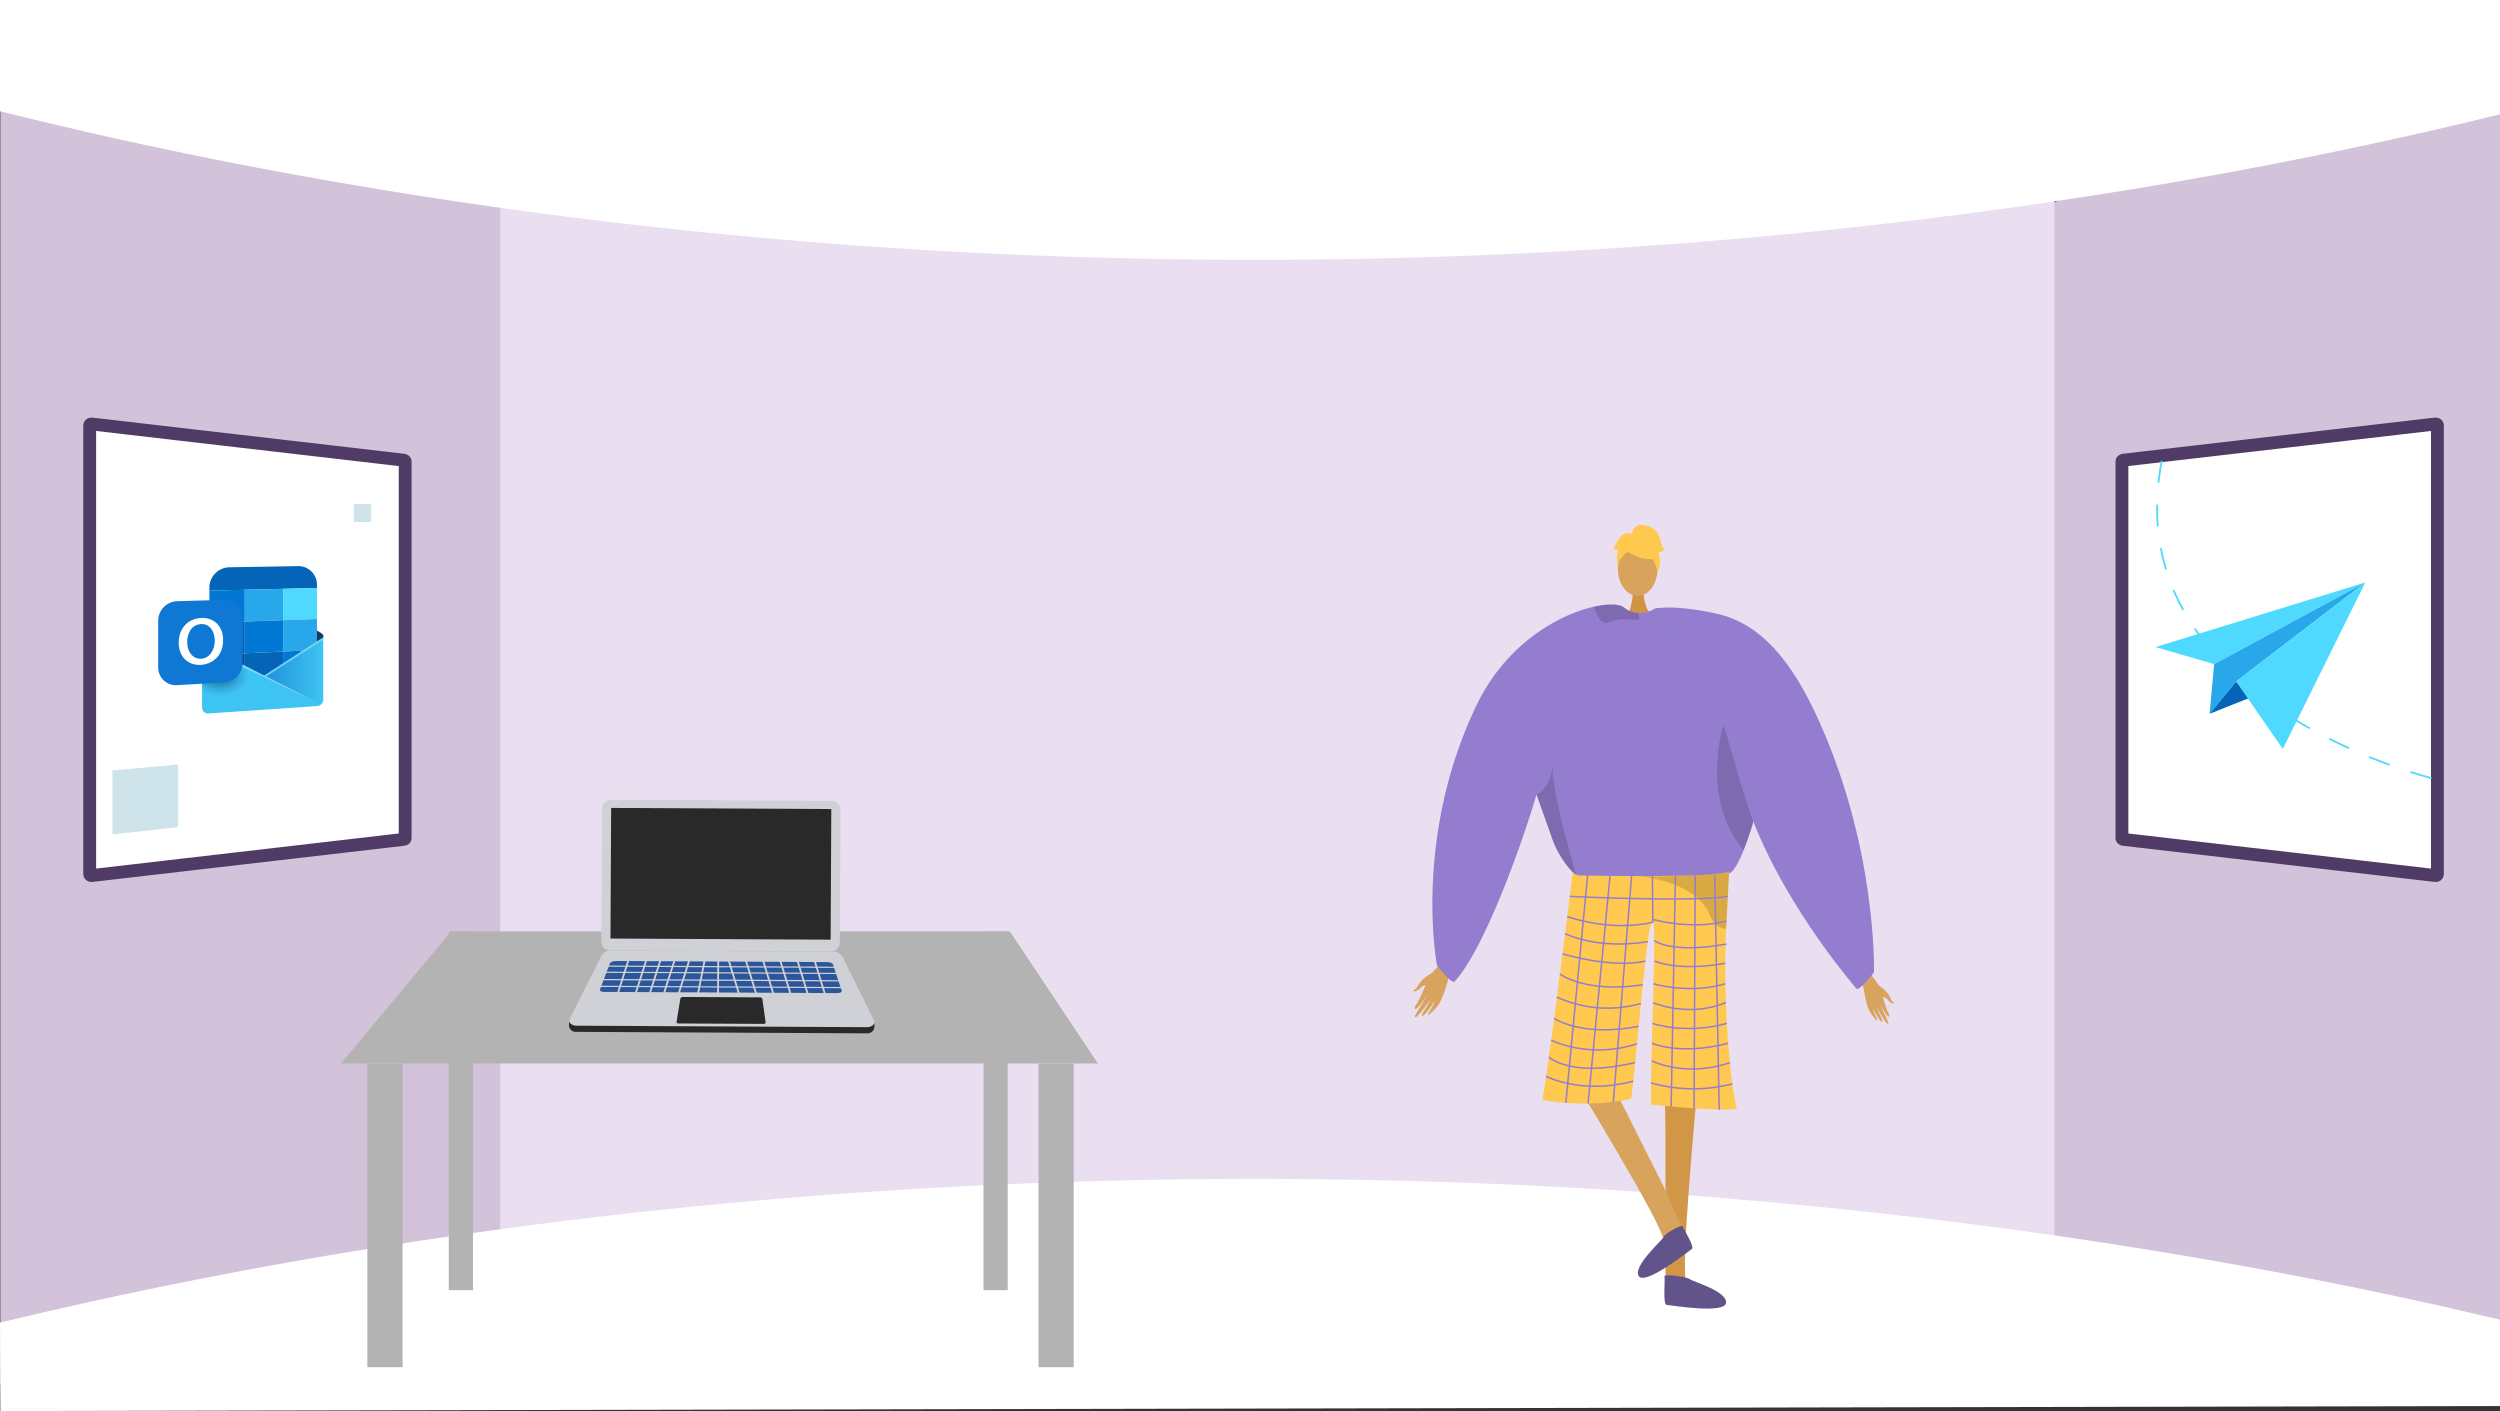 <svg xmlns="http://www.w3.org/2000/svg" xmlns:xlink="http://www.w3.org/1999/xlink" width="1366" height="771" viewBox="0 0 1366 771"><rect x="0" y="0" width="1366" height="771" fill="#333333" stroke="none"/><defs><style>.a{fill:#d2c3db;}.b{fill:#eadff1;}.c,.p{fill:#fff;}.d,.f{fill:#d8a35d;}.d{fill-rule:evenodd;}.e{fill:#d29647;}.g{fill:#d19442;}.h{fill:#947dce;}.i{fill:#ffc84f;}.j{opacity:0.15;}.k{fill:#62548a;}.l{opacity:0.3;}.m{opacity:0.5;}.aj,.n{fill:none;}.n{stroke:#947dce;stroke-width:0.823px;}.aj,.n,.p{stroke-miterlimit:10;}.o{fill:#b3b3b3;}.p{stroke:#4f3b65;stroke-width:7.018px;}.q{fill:#ce521f;}.r{fill:#ebebeb;}.s{fill:#8e96a3;}.t{fill:#292929;}.u{fill:#d0d1d6;}.v{fill:#2b579a;}.w{fill:#0364b8;}.x{fill:#0078d4;}.y{fill:#28a8ea;}.z{fill:#50d9ff;}.aa{fill:#064a8c;}.ab{fill:#3ec4f3;}.ac{fill:#113a6b;}.ad{fill:url(#a);}.ae{fill:#a0def2;opacity:0.64;}.af{fill:url(#b);}.ag{fill:#0f78d4;}.ah{fill:#72d2f2;}.ai{fill:#cfe3eb;}.aj{stroke:#50d9ff;stroke-dasharray:12;}</style><linearGradient id="a" y1="0.5" x2="1" y2="0.5" gradientUnits="objectBoundingBox"><stop offset="0" stop-color="#1f92df"/><stop offset="1" stop-color="#1f88ce" stop-opacity="0"/></linearGradient><radialGradient id="b" cx="0.245" cy="0.235" r="0.699" gradientTransform="matrix(0.657, 0.035, -0.017, 0.719, 0.112, 0.055)" gradientUnits="objectBoundingBox"><stop offset="0" stop-color="#175069"/><stop offset="0.297" stop-color="#195e83" stop-opacity="0.737"/><stop offset="0.935" stop-color="#1e83c6" stop-opacity="0.071"/><stop offset="1" stop-color="#1f88ce" stop-opacity="0"/></radialGradient></defs><g transform="translate(-1507.814 -0.686)"><path class="a" d="M2873.814,10.223V768.686L2631.586,701.1l-32.991-6.263,1.636-558.092,30.118-25.56Z"/><path class="a" d="M1824.11,126.158l-16.051,556.371-300.045,74.4V6.874l298.845,93.571Z"/><path class="b" d="M2205.792,89.758H1781.184V707.142h849.165V89.758Z"/><path class="c" d="M1507.814,61.466c121.657,30.38,335.7,73.889,615,80.373,352.972,8.194,622.429-47.1,751-78.7V.686h-1366Z"/><path class="c" d="M1507.814,723.37c121.657-29.39,335.7-71.48,615-77.753,352.972-7.927,622.429,45.568,751,76.133v47.19l-1365.8,2.746Z"/><path class="d" d="M2299.933,522.675c-.6.749-9.25,7.8-11.468,12.523s-5.066,11.949-6.7,14.21c-1.917,2.661-1.01,3.836,1.531.891a51.229,51.229,0,0,0,5.018-6.98c.2-.481-1.383,2.546-3.351,5.744-2.093,3.4-4.573,7.013-3.984,7.433,1.141.813,7.83-8.742,8.707-10.535a50.054,50.054,0,0,1-2.376,4.7c-1.2,2.077-2.905,4.336-2.625,5,.44,1.05,4.671-3.762,6.992-8.164.179-.027-.128,1.555-3.236,6.6-.312.507-.578,1.989.9.495,3.114-3.145,4.686-4.268,6.838-9.681,2.1-5.278,3.134-11.569,5.812-14.942Z"/><path class="d" d="M2291.028,531.981s-5.838,2.562-8.234,6.944c-1.425,2.605-2.1,2.289-2.473,2.684-1.253,1.313,2.192.851,3.784-1.224,1.294-1.686,4.934-1.571,6.039-2.466s3.612-3.863,3.473-4.88S2291.028,531.981,2291.028,531.981Z"/><path class="e" d="M2435.39,594.386s-10.214,105.4-5.871,107.214c7.792,3.305,38.309,14.117,4.664,11.741-17.282,1.042-16.014-2.819-16.284-6.091-.221-2.674.287-97-.423-104.336-.159-1.643-.256-2.636-.256-2.636Z"/><path class="f" d="M2364.154,584.53s55.168,89.918,52.256,93.616c-5.2,6.68-26.593,30.978,1.641,12.527,15.6-7.5,12.617-10.257,11.26-13.247-1.108-2.442-9.271-21.121-12.221-27.875-.661-1.512-37.824-75.172-37.824-75.172Z"/><path class="g" d="M2405.925,322.4s-.9,10.043,5.295,15.6-14.277,0-14.277,0,3.81-9.619,2.955-15.6S2405.925,322.4,2405.925,322.4Z"/><ellipse class="f" cx="10.83" cy="14.777" rx="10.83" ry="14.777" transform="translate(2391.827 296.743)"/><path class="h" d="M2473.293,419.033c-.181,2.8-2.443,13.2-5.627,24.5-.938,3.373-1.966,6.82-3.044,10.176-1.308,4.089-2.69,8.029-4.088,11.509-2.715,6.746-5.495,11.764-7.922,12.743-8.177,3.29-69.916,7.807-82.609,1.752-.3-.222-.617-.461-.922-.724-4.763-3.875-9.929-11.525-12.668-18.69,0-.008-7.3-20.574-8.786-24.762-.016-.041-.025-.074-.041-.107-.049-.164-.107-.32-.165-.468-.016-.058-.041-.107-.057-.165-7.684,26.234-28.126,83.851-44.661,102.106-1.736,1.916-9.723-8.836-9.723-8.836s-13.352-68.945,21.478-141.8c16.4-34.3,45.657-49.943,64.339-54.1,8.086-1.8,14.19-1.448,16.419.477a12.11,12.11,0,0,0,7.56,2.937,16.366,16.366,0,0,0,4.245-.387,21.093,21.093,0,0,0,4.5-1.53c.691-.321,1.094-.551,1.094-.551a43.927,43.927,0,0,1,11.435.683C2466.317,342.068,2473.671,412.938,2473.293,419.033Z"/><path class="i" d="M2367.175,477.281a6.67,6.67,0,0,0,3.79,1.748c8.9.175,47.357.834,68.218-.365,7.359-.424,12.528-1.078,13.436-2.07,0,0,0,.03-.006.085-.055,1.15-.714,14.313-1.64,31.569-1.828,34.062,1.693,82.848,5.806,97.655.888,3.2-46.89-1.645-46.89-1.645-.133-35.152,3.2-96.864,1.047-99.63-2.62-3.365-6.87,50.917-11.742,96.339-18.92,4.936-48.881,1.94-48.535,0C2354.772,577.934,2367.175,477.281,2367.175,477.281Z"/><path class="j" d="M2347.368,434.8c.017.058.042.107.058.165.058.148.115.3.165.469.016.032.024.065.041.106,1.489,4.188,8.785,24.754,8.785,24.762,2.74,7.165,7.906,14.816,12.669,18.69-3.233-11.706-13.31-45.64-12.924-59.312C2354.237,432.854,2347.368,434.787,2347.368,434.8Z"/><path class="j" d="M2467.666,443.531c-.938,3.373-1.966,6.82-3.044,10.176-1.308,4.089-2.69,8.029-4.088,11.509-24.178-28.948-10.991-68.312-10.991-68.312s10.217,34.173,10.324,35.135C2459.9,432.385,2463.3,437.312,2467.666,443.531Z"/><path class="j" d="M2403.5,338c.032.979-.486,1.62-2.057,1.407-4.9-.667-10.439-.527-14.462,1.316a3.42,3.42,0,0,1-3.307-.14c-2.575-1.506-4.171-6-4.8-7.988a1.35,1.35,0,0,1-.066-.436c8.087-1.8,14.19-1.448,16.42.477a12.108,12.108,0,0,0,7.56,2.937A6.682,6.682,0,0,1,2403.5,338Z"/><path class="k" d="M2427.3,670.827c-.565-1.428-9.954,3.967-10.423,5.643s-17.152,16.068-13.66,21.458,27.165-13.566,28.957-14.738S2428.411,673.632,2427.3,670.827Z"/><path class="k" d="M2417.292,698.038c-.2-1.521,12.76.41,13.985,1.646s20.093,6.368,19.666,12.776-30.333,1.37-32.469,1.219S2417.688,701.029,2417.292,698.038Z"/><g class="l"><path d="M2402.677,479.369l-.429-.035S2402.4,479.344,2402.677,479.369Z"/><path class="m" d="M2402.677,479.369c11.46.915,36.506-.7,36.506-.7,7.359-.424,12.528-1.078,13.436-2.07,0,0,0,.03-.006.085-.055,1.15-.714,14.313-1.64,31.569a8.594,8.594,0,0,1-1.2-.14,9.376,9.376,0,0,1-6.064-4.309,20.839,20.839,0,0,1-2.359-4.925C2432.8,482.618,2406.348,479.7,2402.677,479.369Z"/></g><path class="i" d="M2398.588,303.038s18.75,10.4,13.185-6.295C2407.922,285.2,2385.8,295.6,2398.588,303.038Z"/><path class="i" d="M2401.306,299.051s-10.491,6.224-9.479,12.469c0,0-2.313-18.643,8.118-19.112s14.469.538,13.543,20.252C2413.488,312.66,2410.457,296.978,2401.306,299.051Z"/><path class="i" d="M2399.49,292.53s.527-5.809,6.286-4.987,8.226,4.114,9.048,7.4,1.646,5.759,2.468,5.759c0,0-2.468,2.467-3.29,1.645,0,0,2.135,5.916-.578,10.773,0,0-1.067-7.483-5.181-8.3S2399.49,292.53,2399.49,292.53Z"/><path class="i" d="M2400.017,292.479s-4.113-2.468-8.226,3.291l-2.468,4.936s.822.822,2.468,0c0,0-.75,5.8.036,9.067l2.432-9.89Z"/><path class="d" d="M2526.755,529.277c.432.7,7.1,7.6,8.506,11.855s3.1,10.711,4.263,12.806c1.363,2.466.47,3.376-1.4.6a44.115,44.115,0,0,1-3.569-6.467c-.118-.43.92,2.313,2.273,5.243,1.439,3.114,3.186,6.449,2.641,6.747-1.057.578-5.788-8.257-6.354-9.876a42.984,42.984,0,0,0,1.548,4.255c.81,1.894,2.035,4,1.729,4.536-.483.851-3.6-3.686-5.133-7.679-.15-.041-.049,1.34,2.087,5.961.215.464.291,1.756-.819.33-2.336-3-3.563-4.12-4.847-8.957-1.252-4.718-1.493-10.19-3.433-13.342Z"/><path class="d" d="M2534.347,539.137s4.719,2.781,6.316,6.765c.95,2.367,1.555,2.166,1.837,2.542.934,1.248-1.958.5-3.1-1.431-.932-1.57-4.048-1.844-4.9-2.72s-2.687-3.664-2.465-4.517S2534.347,539.137,2534.347,539.137Z"/><line class="n" x1="12.133" y2="126.868" transform="translate(2363.398 476.45)"/><line class="n" x1="12.041" y2="124.659" transform="translate(2375.531 478.987)"/><line class="n" x1="10.013" y2="123.788" transform="translate(2389.329 478.987)"/><line class="n" x2="0.258" y2="25.641" transform="translate(2410.678 478.987)"/><line class="n" x1="2.323" y2="126.296" transform="translate(2420.939 478.987)"/><line class="n" x1="0.647" y2="127.355" transform="translate(2433.442 478.908)"/><line class="n" x2="2.45" y2="128.087" transform="translate(2444.732 478.908)"/><path class="n" d="M2365.535,490.479s68.323,3.225,86.375,0"/><path class="n" d="M2410.936,504.628c-23.905,5.415-46.782-3.145-46.782-3.145"/><path class="n" d="M2410.679,503.011s21.573,6.062,40.523.942"/><path class="n" d="M2362.979,510.781s17.227,9.019,45.21,4.421"/><path class="n" d="M2361.568,521.854s26.809,8.184,45.295,3.973"/><path class="n" d="M2360.154,532.854s13.654,10.7,45.31,5.9"/><path class="n" d="M2358.508,545.507a66.425,66.425,0,0,0,45.919,3.46"/><path class="n" d="M2356.978,557.1s14.745,10.466,46.21,4.387"/><path class="n" d="M2355.378,568.982s20.351,10.638,46.87,2.043"/><path class="n" d="M2354.1,578.255s12.007,11.548,47.135,2.987"/><path class="n" d="M2352.588,588.782S2372,599.01,2400.2,591.446"/><path class="n" d="M2411.659,514.591s9.013,7.442,39.543,1.917"/><path class="n" d="M2411.9,525.791s12.647,5.9,38.584,1.24"/><path class="n" d="M2411.279,538.223s19.529,5.882,39.2,0"/><path class="n" d="M2411,548.532s18.984,8.439,39.86,0"/><path class="n" d="M2410.679,559.85s18.073,6.342,40.7,0"/><path class="n" d="M2410.387,570.721s15.235,6.835,41.708,0"/><path class="n" d="M2410.387,580.338s18.088,9.322,42.628.991"/><path class="n" d="M2409.952,592.361a83.622,83.622,0,0,0,44.405.513"/><path class="h" d="M2453.015,377.135s-53.044-41.978-40.4-44.026,33.339,2.928,33.339,2.928c18.682,4.154,36.519,18.191,52.914,52.487,34.831,72.861,32.9,143.415,32.9,143.415s-8.065,10.819-9.723,8.835c-30.773-36.821-50.562-73.784-58.91-98.653S2453.015,377.135,2453.015,377.135Z"/><path class="o" d="M2107.72,581.779H1694.114l60.117-72.14h305.395Z"/><rect class="o" width="19.237" height="165.923" transform="translate(1708.542 581.779)"/><rect class="o" width="13.226" height="195.982" transform="translate(1753.029 509.639)"/><rect class="o" width="13.226" height="195.982" transform="translate(2045.198 509.639)"/><rect class="o" width="19.237" height="165.923" transform="translate(2075.256 581.779)"/><path class="p" d="M2667.241,252.837V458.612c0,.353.351.653.827.708l68.945,8,21.889,2.53,79.582,9.238c.6.07,1.135-.267,1.135-.708V233.065c0-.442-.539-.778-1.135-.709l-79.582,9.238-21.889,2.53-68.945,8C2667.592,252.184,2667.241,252.484,2667.241,252.837Z"/><path class="p" d="M1729.2,252.837V458.612c0,.353-.351.653-.828.708l-68.944,8-21.89,2.53-79.581,9.238c-.6.07-1.136-.267-1.136-.708V233.065c0-.442.54-.778,1.136-.709l79.581,9.238,21.89,2.53,68.944,8C1728.847,252.184,1729.2,252.484,1729.2,252.837Z"/><path class="q" d="M1839.169,490.345h0a.479.479,0,0,1-.28-.615l.4-1.054.895.334-.395,1.055A.48.48,0,0,1,1839.169,490.345Z"/><path class="q" d="M1844.158,492.211h0a.479.479,0,0,1-.28-.615l.394-1.054c.027-.071.892.344.892.344l-.391,1.045A.479.479,0,0,1,1844.158,492.211Z"/><path class="r" d="M1839.074,490.137h0a.48.48,0,0,1-.28-.615l.431-1.154a.479.479,0,0,1,.615-.28h0a.479.479,0,0,1,.281.615l-.432,1.154A.479.479,0,0,1,1839.074,490.137Z"/><path class="r" d="M1844.053,492h0a.479.479,0,0,1-.281-.615l.432-1.154a.479.479,0,0,1,.615-.28h0a.479.479,0,0,1,.28.615l-.431,1.154A.479.479,0,0,1,1844.053,492Z"/><rect class="s" width="3.134" height="2.032" transform="matrix(0.937, 0.35, -0.35, 0.937, 1837.814, 501.162)"/><rect class="s" width="3.134" height="2.032" transform="translate(1839.171 497.809) rotate(20.511)"/><path class="t" d="M1981.693,565.306l-159.168-.818a3.538,3.538,0,0,1-3.805-3.506l.013-2.386,17.587-32.1a5.548,5.548,0,0,1,4.983-3.054l121.8.626c2.273.012,7.262,4.514,8.268,6.552l14.223,29.375-.006,1.053C1985.611,564.095,1983.632,565.316,1981.693,565.306Z"/><path class="u" d="M1981.725,561.936l-159.168-.818c-1.768-.009-4.669-1.574-3.566-3.474l17.361-34.522a5.547,5.547,0,0,1,4.982-3.054l121.8.626a6,6,0,0,1,5.35,3.345l16.834,34.125C1986.5,560.34,1983.663,561.946,1981.725,561.936Z"/><rect class="u" width="82.366" height="130.348" rx="4.766" transform="translate(1836.342 519.982) rotate(-89.706)"/><rect class="t" width="120.292" height="71.371" transform="translate(1841.747 442.136) rotate(0.294)"/><path class="t" d="M1925.22,560.148l-46.9-.241a.845.845,0,0,1-.83-.984l2.041-12.343a1.372,1.372,0,0,1,1.362-1.149l42.3.217a1.206,1.206,0,0,1,1.189,1.039l1.749,12.432A.916.916,0,0,1,1925.22,560.148Z"/><path class="v" d="M1965.291,543.315l-127.43-.654c-1.414-.007-2.489-.556-2.263-1.155l5.448-14.394c.293-.776,1.858-1.34,3.692-1.331l114.936.59c1.629.009,3.008.529,3.24,1.223l4.851,14.528C1967.954,542.762,1966.792,543.323,1965.291,543.315Z"/><rect class="u" width="132.89" height="0.671" transform="translate(1835.301 528.218) rotate(0.294)"/><rect class="u" width="132.89" height="0.671" transform="translate(1835.284 531.573) rotate(0.294)"/><rect class="u" width="132.89" height="0.671" transform="translate(1835.263 535.6) rotate(0.294)"/><rect class="u" width="132.89" height="0.671" transform="translate(1835.245 539.292) rotate(0.294)"/><rect class="u" width="1.007" height="22.148" transform="translate(1851.423 522.954) rotate(17.733)"/><rect class="u" width="1.007" height="22.148" transform="translate(1861.154 523.004) rotate(17.733)"/><rect class="u" width="1.007" height="22.148" transform="translate(1868.873 523.043) rotate(17.733)"/><rect class="u" width="1.007" height="22.148" transform="translate(1876.591 523.083) rotate(17.733)"/><rect class="u" width="1.007" height="22.148" transform="translate(1884.645 523.124) rotate(17.733)"/><rect class="u" width="1.007" height="22.148" transform="translate(1892.818 522.915) rotate(11.272)"/><rect class="u" width="1.007" height="22.148" transform="translate(1899.761 522.844) rotate(0.294)"/><rect class="u" width="1.007" height="22.148" transform="translate(1951.832 523.771) rotate(-17.145)"/><rect class="u" width="1.007" height="22.148" transform="translate(1942.436 523.723) rotate(-17.145)"/><rect class="u" width="1.007" height="22.148" transform="translate(1933.04 523.675) rotate(-17.145)"/><rect class="u" width="1.007" height="22.148" transform="translate(1923.644 523.626) rotate(-17.145)"/><rect class="u" width="1.007" height="22.148" transform="translate(1914.248 523.578) rotate(-17.145)"/><rect class="u" width="1.007" height="22.148" transform="translate(1904.852 523.53) rotate(-17.145)"/><path class="w" d="M1681.006,321.948l-58.783,1.465V321.7a11.123,11.123,0,0,1,10.906-11.05l37.634-.635a10.135,10.135,0,0,1,10.243,10.286Z"/><path class="x" d="M1641.579,340.3l-19.357.7V323.413l19.357-.482Z"/><path class="y" d="M1662.485,339.545l-20.906.755V322.93l20.906-.521Z"/><path class="z" d="M1681.006,338.876l-18.521.669V322.41l18.521-.461Z"/><path class="w" d="M1641.579,357.67l-19.357.917V341l19.357-.7Z"/><path class="x" d="M1662.485,356.68l-20.906.99V340.3l20.906-.755Z"/><path class="y" d="M1681.006,355.8l-18.521.877V339.545l18.521-.669Z"/><path class="aa" d="M1641.579,375.039l-19.357,1.134V358.586l19.357-.917Z"/><path class="w" d="M1662.485,373.815l-20.906,1.225V357.67l20.906-.99Z"/><path class="x" d="M1681.006,372.73l-18.521,1.085V356.68l18.521-.877Z"/><path class="ab" d="M1621.762,390.514l59.4-4.022a3.6,3.6,0,0,0,3.27-3.583v-34a1.156,1.156,0,0,0-1.2-1.183l-2.271,3.406-28.405,18.953-16.668-8.6-14.124-11.177a3.717,3.717,0,0,0-3.549,3.66v33.271A3.258,3.258,0,0,0,1621.762,390.514Z"/><path class="ac" d="M1680.959,351.706c.523-.3.759-.6,1.262-.937.533-.361,1.036-.747,1.539-1.15a2.5,2.5,0,0,0,.654-.72c.465-.855-.26-1.628-.86-2.1a16.471,16.471,0,0,0-2.548-1.526Z"/><path class="ad" d="M1652.033,369.847l31.292,15.65.244-34.744Z"/><path class="ae" d="M1683.326,385.5l-42.954-21.723v1.4Z"/><path class="af" d="M1618.213,372.288v14.957l35.508-2.325-1.688-14.224-14.436-6.778Z"/><path class="ag" d="M1630.358,373.577l-25.634,1.466a9.7,9.7,0,0,1-10.482-9.656V339.724a10.744,10.744,0,0,1,10.482-10.552l25.634-.725a9.644,9.644,0,0,1,10.014,9.677v24.92A10.7,10.7,0,0,1,1630.358,373.577Z"/><path class="c" d="M1629.733,350.439c0,9-6.293,13.234-12.278,13.537-6.756.343-12-4.291-12-12.1,0-8.268,5.507-13.3,12.415-13.543C1624.967,338.09,1629.733,343,1629.733,350.439Zm-19.655,1.087c0,5.395,3.155,9.313,7.582,9.1,4.3-.209,7.511-4.346,7.511-9.84,0-4.133-2.088-9.3-7.408-9.105C1612.407,341.875,1610.078,346.845,1610.078,351.526Z"/><path class="ah" d="M1684.414,348.9l-32.381,20.949,1.06.488,31.32-20.124Z"/><path class="ai" d="M1701.19,276.068h9.447v9.793l-9.447.062Z"/><path class="ai" d="M1569.264,421.619l35.916-3.213v34.214l-35.916,3.985Z"/><path class="aj" d="M2836.4,425.851s-175.35-42.67-146.838-176.219"/><path class="z" d="M2717.627,363.562,2685.6,354.25l114.625-35.332Z"/><path class="y" d="M2717.627,363.562l-2.475,27.142,14.479-17.642,70.593-54.145Z"/><path class="w" d="M2715.153,390.7l22.535-8.992-8.056-8.65Z"/><path class="z" d="M2729.632,373.062l25.508,36.857,45.085-91Z"/></g></svg>
